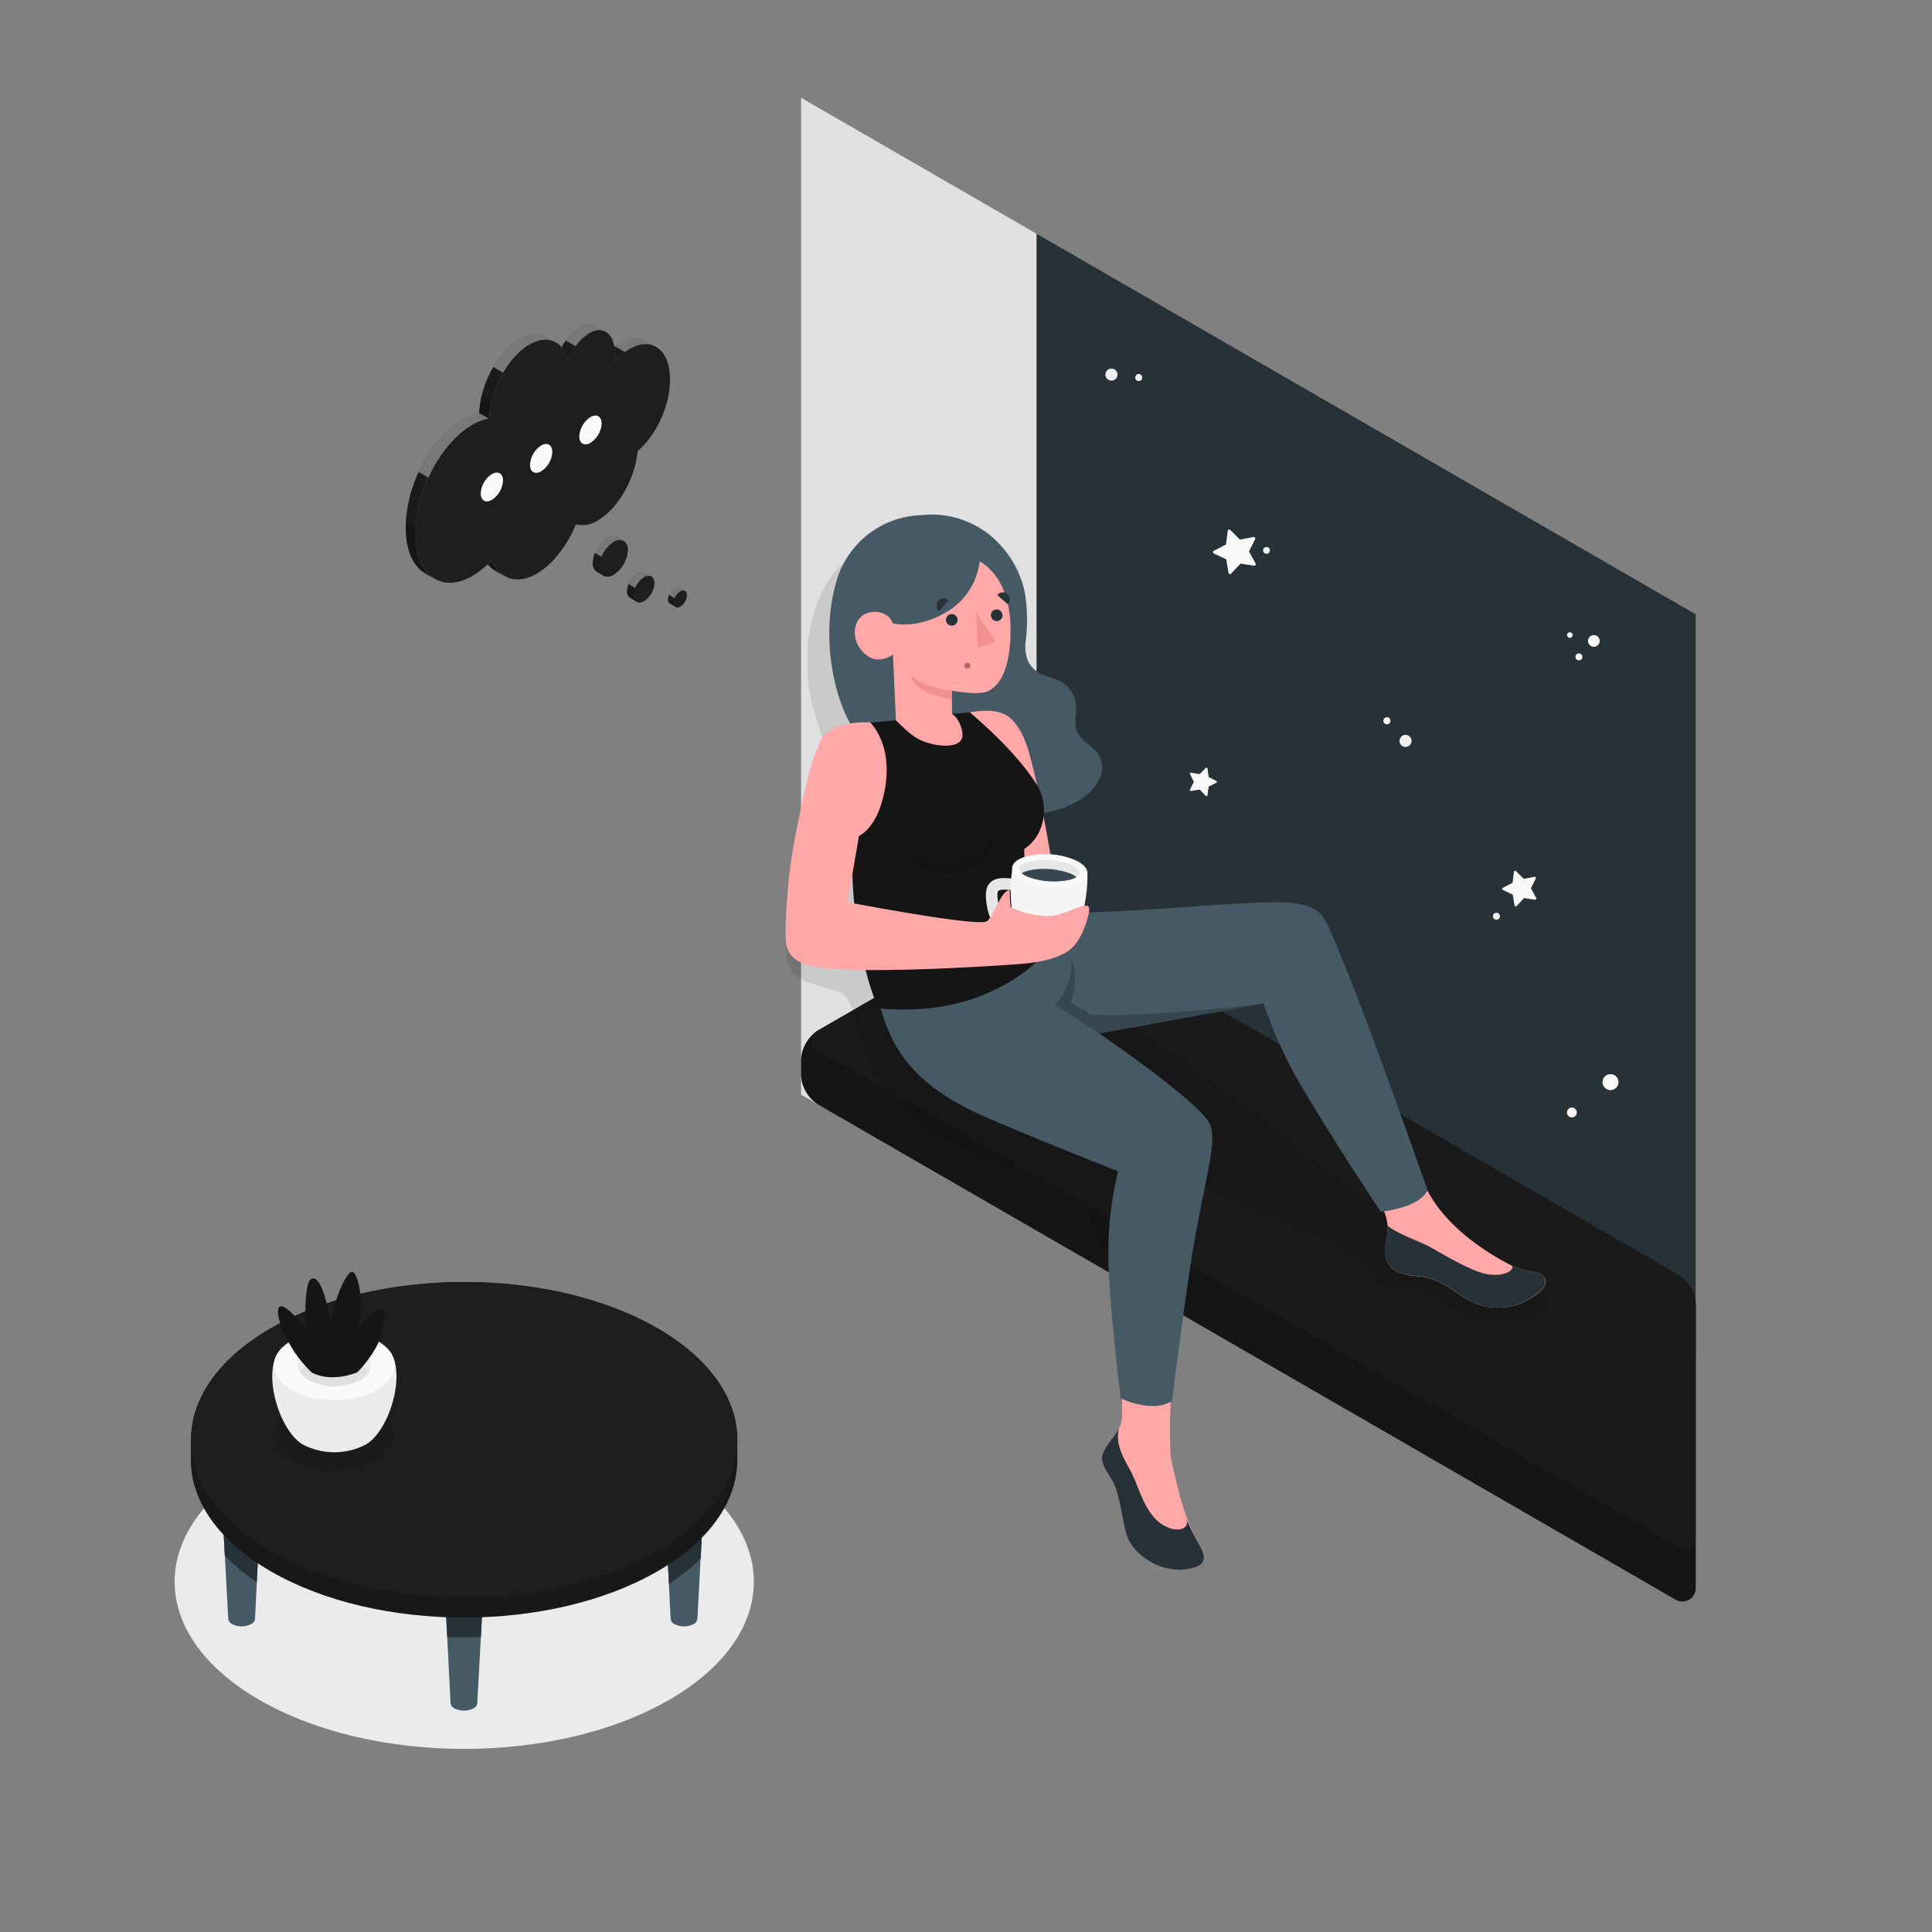 <svg xmlns="http://www.w3.org/2000/svg" viewBox="0 0 500 500"><rect x="0" y="0" width="500" height="500" fill="#808080" stroke="none"/><g id="freepik--Shadow--inject-100"><path id="freepik--shadow--inject-100" d="M67.14,378.77c-29.26,16.89-29.26,44.28,0,61.17s76.7,16.9,106,0,29.26-44.28,0-61.17S96.4,361.87,67.14,378.77Z" style="fill:#ebebeb"></path></g><g id="freepik--speech-bubble--inject-100"><g id="freepik--Bubble--inject-100"><g id="freepik--Facebook--inject-100"><path d="M175.76,152.07a1.19,1.19,0,0,0-1.2.12,3.71,3.71,0,0,0-1.69,2.92,1.17,1.17,0,0,0,.5,1.09l1.49.87a1.19,1.19,0,0,0,1.19-.12,3.75,3.75,0,0,0,1.69-2.92,1.19,1.19,0,0,0-.5-1.1" style="fill:#1E1E1E"></path><path d="M176.05,153.05a3.75,3.75,0,0,0-1.69,2.93c0,1.07.76,1.51,1.69,1a3.75,3.75,0,0,0,1.69-2.92C177.74,153,177,152.51,176.05,153.05Z" style="fill:#1E1E1E"></path><path d="M175.76,152.07l1.48.86a1.19,1.19,0,0,0-1.19.12,3.7,3.7,0,0,0-1.44,1.77l-1.49-.87a3.67,3.67,0,0,1,1.44-1.76A1.19,1.19,0,0,1,175.76,152.07Z" style="fill:#fff;opacity:0.4"></path><path d="M174.83,157.05l-1.46-.85a1.17,1.17,0,0,1-.5-1.09l1.49.87A1.19,1.19,0,0,0,174.83,157.05Z" style="opacity:0.2"></path><path d="M173.12,154l1.49.87a3,3,0,0,0-.25,1.16h0l-1.49-.87A3.11,3.11,0,0,1,173.12,154Z" style="opacity:0.1"></path></g><g id="freepik--facebook--inject-100"><path d="M166.82,148.19a1.89,1.89,0,0,0-1.89.18,5.9,5.9,0,0,0-2.66,4.62,1.87,1.87,0,0,0,.78,1.73l1.73,1a1.89,1.89,0,0,0,1.89-.18,5.91,5.91,0,0,0,2.67-4.62,1.89,1.89,0,0,0-.78-1.73" style="fill:#1E1E1E"></path><path d="M166.67,149.38A5.91,5.91,0,0,0,164,154c0,1.7,1.2,2.39,2.67,1.54a5.91,5.91,0,0,0,2.67-4.62C169.34,149.22,168.14,148.53,166.67,149.38Z" style="fill:#1E1E1E"></path><path d="M166.82,148.19l1.74,1a1.87,1.87,0,0,0-1.89.19,5.79,5.79,0,0,0-2.28,2.79l-1.73-1a5.85,5.85,0,0,1,2.27-2.8A1.89,1.89,0,0,1,166.82,148.19Z" style="fill:#fff;opacity:0.4"></path><path d="M164.75,155.7l-1.7-1a1.87,1.87,0,0,1-.78-1.73l1.73,1A1.89,1.89,0,0,0,164.75,155.7Z" style="opacity:0.2"></path><path d="M162.66,151.17l1.73,1A4.9,4.9,0,0,0,164,154h0l-1.73-1A4.89,4.89,0,0,1,162.66,151.17Z" style="opacity:0.1"></path></g><g id="freepik--facebook--inject-100"><path d="M159.66,139a2.57,2.57,0,0,0-2.59.26,8.09,8.09,0,0,0-3.67,6.34,2.58,2.58,0,0,0,1.08,2.38c.18.1,1.56.89,1.73,1a2.59,2.59,0,0,0,2.59-.26,8.11,8.11,0,0,0,3.66-6.35,2.59,2.59,0,0,0-1.07-2.37" style="fill:#1E1E1E"></path><path d="M158.8,140.29a8.11,8.11,0,0,0-3.66,6.34c0,2.34,1.64,3.29,3.66,2.12a8.08,8.08,0,0,0,3.66-6.35C162.46,140.07,160.82,139.12,158.8,140.29Z" style="fill:#1E1E1E"></path><path d="M159.66,139l1.73,1a2.57,2.57,0,0,0-2.59.26,8,8,0,0,0-3.13,3.84l-1.73-1a7.93,7.93,0,0,1,3.13-3.83A2.57,2.57,0,0,1,159.66,139Z" style="fill:#fff;opacity:0.4"></path><path d="M156.16,149l-1.68-1a2.58,2.58,0,0,1-1.08-2.38l1.74,1A2.63,2.63,0,0,0,156.16,149Z" style="opacity:0.2"></path><path d="M153.94,143.12l1.73,1a6.73,6.73,0,0,0-.53,2.5h0l-1.74-1A6.84,6.84,0,0,1,153.94,143.12Z" style="opacity:0.1"></path></g><path d="M167.27,88.32c-1.84-1.08-4.25-1-6.88.53a13.93,13.93,0,0,0-1.41,1,5.15,5.15,0,0,0-2.1-3.84c-.45-.28-2.26-1.34-2.73-1.59a4.28,4.28,0,0,0-4.23.4,13,13,0,0,0-4.59,5.14,5.83,5.83,0,0,0-1.45-1.24l-2.56-1.49c-1.84-1.07-4.24-1-6.87.55-5.57,3.21-10.11,11.64-10.43,19.14a13.25,13.25,0,0,0-4.35,1.64c-8.1,4.68-14.67,17.23-14.67,28,0,5.73,1.85,9.82,4.79,11.7.51.32,2.48,1.45,3,1.71,2.55,1.41,5.86,1.24,9.47-.84a21,21,0,0,0,4-3.09,7,7,0,0,0,1.91,1.66l2.54,1.46c2.19,1.28,5,1.18,8.19-.63,4.17-2.41,7.86-7.26,10.13-12.76a7.28,7.28,0,0,0,5.65-1c5.28-3.05,9.64-10.78,10.35-18,4.78-4,8.37-11.76,8.37-18.51,0-4.23-1.41-7.2-3.64-8.47Z" style="fill:#1E1E1E"></path><path d="M167.27,88.32c-1.84-1.08-4.25-1-6.88.53a13.93,13.93,0,0,0-1.41,1,5.15,5.15,0,0,0-2.1-3.84c-.45-.28-2.26-1.34-2.73-1.59a4.28,4.28,0,0,0-4.23.4,13,13,0,0,0-4.59,5.14,5.83,5.83,0,0,0-1.45-1.24l-2.56-1.49c-1.84-1.07-4.24-1-6.87.55-5.57,3.21-10.11,11.64-10.43,19.14a13.25,13.25,0,0,0-4.35,1.64c-8.1,4.68-14.67,17.23-14.67,28,0,5.73,1.85,9.82,4.79,11.7.51.32,2.48,1.45,3,1.71,2.55,1.41,5.86,1.24,9.47-.84a21,21,0,0,0,4-3.09,7,7,0,0,0,1.91,1.66l2.54,1.46c2.19,1.28,5,1.18,8.19-.63,4.17-2.41,7.86-7.26,10.13-12.76a7.28,7.28,0,0,0,5.65-1c5.28-3.05,9.64-10.78,10.35-18,4.78-4,8.37-11.76,8.37-18.51,0-4.23-1.41-7.2-3.64-8.47Z" style="fill:#fff;opacity:0.4"></path><path d="M130.21,96.47a26.8,26.8,0,0,0-3.64,11.87L124,106.87A26.69,26.69,0,0,1,127.67,95Z" style="fill:#1E1E1E"></path><path d="M130.21,96.47a26.8,26.8,0,0,0-3.64,11.87L124,106.87A26.69,26.69,0,0,1,127.67,95Z" style="opacity:0.1"></path><path d="M124.74,102.15a23.68,23.68,0,0,0-.72,4.72l2.55,1.47a23.68,23.68,0,0,1,.72-4.72Z" style="opacity:0.2"></path><path d="M112.42,149.77c-.72-.41-2.2-1.26-2.63-1.54-2.94-1.87-4.79-6-4.79-11.69a35.58,35.58,0,0,1,3.35-14.39l2.55,1.47a35.58,35.58,0,0,0-3.35,14.4C107.55,143.8,109.43,147.91,112.42,149.77Z" style="fill:#1E1E1E"></path><path d="M112.42,149.77c-.72-.41-2.2-1.26-2.63-1.54-2.94-1.87-4.79-6-4.79-11.69a35.58,35.58,0,0,1,3.35-14.39l2.55,1.47a35.58,35.58,0,0,0-3.35,14.4C107.55,143.8,109.43,147.91,112.42,149.77Z" style="opacity:0.1"></path><path d="M109.79,148.23c.43.28,1.91,1.13,2.63,1.54-3-1.86-4.87-6-4.87-11.75,0-.52,0-1,0-1.57L105.05,135c0,.52,0,1,0,1.56C105,142.27,106.85,146.36,109.79,148.23Z" style="opacity:0.2"></path><path d="M130.43,149c-.62-.37-1.89-1.1-2.26-1.31a7,7,0,0,1-1.91-1.66c.37-.35.74-.72,1.1-1.11A8.23,8.23,0,0,0,130.43,149Z" style="fill:#1E1E1E"></path><path d="M130.43,149c-.62-.37-1.89-1.1-2.26-1.31a7,7,0,0,1-1.91-1.66c.37-.35.74-.72,1.1-1.11A8.23,8.23,0,0,0,130.43,149Z" style="opacity:0.3"></path><path d="M149,89.61a17.23,17.23,0,0,0-2,3.65,8.52,8.52,0,0,0-1.68-3.35,16.27,16.27,0,0,1,1.09-1.76Z" style="fill:#1E1E1E"></path><path d="M149,89.61a17.23,17.23,0,0,0-2,3.65,8.52,8.52,0,0,0-1.68-3.35,16.27,16.27,0,0,1,1.09-1.76Z" style="opacity:0.1"></path><path d="M173.4,98.23c0-7.7-4.68-11.24-10.46-7.91a16.88,16.88,0,0,0-4.12,3.5,13.52,13.52,0,0,0,.26-2.58c0-4.87-3-7.1-6.61-5a14.16,14.16,0,0,0-5.46,7c-1.32-4.93-5.3-6.78-10-4.06-5.57,3.21-10.11,11.64-10.44,19.15a13,13,0,0,0-4.35,1.63c-8.1,4.68-14.67,17.23-14.67,28s6.57,15.77,14.67,11.09a22.37,22.37,0,0,0,5.14-4.2c1.88,4.94,6.34,6.6,11.54,3.6,4.17-2.41,7.86-7.26,10.13-12.76a7.28,7.28,0,0,0,5.65-1c5.28-3.05,9.64-10.78,10.35-18C169.81,112.69,173.4,105,173.4,98.23Z" style="fill:#1E1E1E"></path><path d="M161.74,91.1a18.07,18.07,0,0,0-2.92,2.72,13.46,13.46,0,0,0,.27-2.58,9.49,9.49,0,0,0-.11-1.45l.22-.15Z" style="fill:#1E1E1E"></path><path d="M161.74,91.1a18.07,18.07,0,0,0-2.92,2.72,13.46,13.46,0,0,0,.27-2.58,9.49,9.49,0,0,0-.11-1.45l.22-.15Z" style="opacity:0.1"></path><path d="M127.3,122.69a6.37,6.37,0,0,0-2.89,5c0,1.84,1.29,2.59,2.89,1.67a6.39,6.39,0,0,0,2.88-5C130.18,122.52,128.89,121.77,127.3,122.69Z" style="fill:#fafafa"></path><path d="M140.05,115.3a6.39,6.39,0,0,0-2.88,5c0,1.84,1.29,2.59,2.88,1.67a6.37,6.37,0,0,0,2.89-5C142.94,115.12,141.65,114.38,140.05,115.3Z" style="fill:#fafafa"></path><path d="M152.81,107.94a6.39,6.39,0,0,0-2.88,5c0,1.84,1.29,2.59,2.88,1.67a6.37,6.37,0,0,0,2.89-5C155.7,107.77,154.41,107,152.81,107.94Z" style="fill:#fafafa"></path></g></g><g id="freepik--Table--inject-100"><g id="freepik--table--inject-100"><g id="freepik--table--inject-100"><path d="M57.53,390.43a2.46,2.46,0,0,1,1.45-2,7.71,7.71,0,0,1,7,0,2.43,2.43,0,0,1,1.44,2L66,418.92h0a1.73,1.73,0,0,1-1,1.39,5.42,5.42,0,0,1-4.93,0,1.74,1.74,0,0,1-1-1.39h0Z" style="fill:#455a64"></path><path d="M66,388.41a7.71,7.71,0,0,0-7,0,2.46,2.46,0,0,0-1.45,2l.62,12.17a50,50,0,0,0,8.28,6.88l1-19.06A2.43,2.43,0,0,0,66,388.41Z" style="fill:#263238"></path><path d="M182,390.43a2.44,2.44,0,0,0-1.44-2,7.71,7.71,0,0,0-7,0,2.46,2.46,0,0,0-1.45,2l1.45,28.5h0a1.74,1.74,0,0,0,1,1.39,5.42,5.42,0,0,0,4.93,0,1.74,1.74,0,0,0,1-1.39h0Z" style="fill:#455a64"></path><path d="M180.58,388.41a7.71,7.71,0,0,0-7,0,2.46,2.46,0,0,0-1.45,2l1,19.5a51.09,51.09,0,0,0,8.22-6.59l.65-12.9A2.44,2.44,0,0,0,180.58,388.41Z" style="fill:#263238"></path><path d="M125.05,412.24a2.43,2.43,0,0,0-1.45-2,7.71,7.71,0,0,0-7,0,2.44,2.44,0,0,0-1.44,2l1.44,28.5h0a1.75,1.75,0,0,0,1,1.39,5.49,5.49,0,0,0,4.93,0,1.77,1.77,0,0,0,1-1.39h0Z" style="fill:#455a64"></path><path d="M124.47,423.67l.58-11.43a2.43,2.43,0,0,0-1.45-2,7.71,7.71,0,0,0-7,0,2.44,2.44,0,0,0-1.44,2l.58,11.43C118.66,423.78,121.57,423.78,124.47,423.67Z" style="fill:#263238"></path><path d="M190.81,372.6h-.06c0-10.45-6.84-20.89-20.64-28.86-27.61-15.94-72.38-15.94-100,0-13.81,8-20.66,18.41-20.64,28.86h-.07v5.61h0c.17,10.31,7.08,20.59,20.71,28.46,27.61,15.93,72.37,15.93,100,0,13.63-7.87,20.54-18.15,20.7-28.46h0Z" style="fill:#1E1E1E"></path><path d="M190.81,372.6h-.06c0-10.45-6.84-20.89-20.64-28.86-27.61-15.94-72.38-15.94-100,0-13.81,8-20.66,18.41-20.64,28.86h-.07v5.61h0c.17,10.31,7.08,20.59,20.71,28.46,27.61,15.93,72.37,15.93,100,0,13.63-7.87,20.54-18.15,20.7-28.46h0Z" style="opacity:0.2"></path><path d="M70.13,343.74c-27.61,15.94-27.61,41.78,0,57.72s72.37,15.94,100,0,27.61-41.78,0-57.72S97.73,327.8,70.13,343.74Z" style="fill:#1E1E1E"></path></g><g id="freepik--Pot--inject-100"><g style="opacity:0.1"><path d="M97.53,365c6.19,3.57,6.19,9.37,0,12.94s-16.23,3.58-22.43,0-6.19-9.37,0-12.94S91.34,361.45,97.53,365Z"></path></g><path d="M76.45,372.3c-5.39-5.5-8.55-19.24-3.3-23.61H99.92c5.25,4.37,2.09,18.1-3.3,23.6l-.15.16-.18.18-.49.43-.13.1a4.4,4.4,0,0,1-.41.31c-.23.16-.46.31-.69.44a17.71,17.71,0,0,1-16.07,0h0c-.23-.13-.47-.28-.7-.44l-.38-.29-.16-.13-.47-.41-.21-.21Z" style="fill:#ebebeb"></path><path d="M97.59,346.94c6.11,3.52,6.11,9.24,0,12.76s-16,3.53-22.11,0-6.11-9.24,0-12.76S91.49,343.41,97.59,346.94Z" style="fill:#fafafa"></path><path d="M93.26,349.44c3.72,2.14,3.72,5.62,0,7.76a14.83,14.83,0,0,1-13.45,0c-3.72-2.14-3.72-5.62,0-7.76A14.83,14.83,0,0,1,93.26,349.44Z" style="fill:#ebebeb"></path><path d="M79.81,353.12a14.89,14.89,0,0,1,13.45,0,6.29,6.29,0,0,1,2.23,2,6.11,6.11,0,0,1-2.23,2,14.83,14.83,0,0,1-13.45,0,6.11,6.11,0,0,1-2.23-2A6.29,6.29,0,0,1,79.81,353.12Z" style="fill:#e0e0e0"></path><path d="M92.44,355.16a30.38,30.38,0,0,0,4.87-6.47c2.24-4,2.66-9.29,1.5-9.95s-5.89,4.65-5.89,4.65a29.21,29.21,0,0,0,.5-6.78c-.2-3.54-1.07-6.75-2.08-7.4s-3.28,3.81-4.25,7.05-1.56,5.89-1.56,5.89a49.72,49.72,0,0,0-1.74-7.44c-1.18-3.36-2.25-4.12-3.08-3.79s-1.37,1.9-1.62,6.38a44.29,44.29,0,0,0,.2,6.4s-1.66-1.83-3.52-3.61c-2-2-2.9-2.22-3.48-1.85s-.74,3.41,2.41,9.1a31.7,31.7,0,0,0,5.94,7.82S85,358,92.44,355.16Z" style="fill:#1E1E1E"></path><g style="opacity:0.3"><path d="M92.44,355.16a30.38,30.38,0,0,0,4.87-6.47c2.24-4,2.66-9.29,1.5-9.95s-5.89,4.65-5.89,4.65a29.21,29.21,0,0,0,.5-6.78c-.2-3.54-1.07-6.75-2.08-7.4s-3.28,3.81-4.25,7.05-1.56,5.89-1.56,5.89a49.72,49.72,0,0,0-1.74-7.44c-1.18-3.36-2.25-4.12-3.08-3.79s-1.37,1.9-1.62,6.38a44.29,44.29,0,0,0,.2,6.4s-1.66-1.83-3.52-3.61c-2-2-2.9-2.22-3.48-1.85s-.74,3.41,2.41,9.1a31.7,31.7,0,0,0,5.94,7.82S85,358,92.44,355.16Z"></path></g></g></g></g><g id="freepik--Character--inject-100"><g id="freepik--Window--inject-100"><polygon points="268.24 60.48 438.84 158.98 438.84 350.58 268.24 252.8 268.24 60.48" style="fill:#263238"></polygon><polygon points="207.31 283.29 207.31 25.3 268.24 60.48 268.24 248.11 211.64 285.79 207.31 283.29" style="fill:#e0e0e0"></polygon><path d="M207.31,274.22v4.07a9.6,9.6,0,0,0,4.33,7.5L433.69,414a3.44,3.44,0,0,0,5.16-3V337.54a9.59,9.59,0,0,0-4.33-7.5l-161.94-93.5a9.64,9.64,0,0,0-8.66,0l-52.27,30.18A9.62,9.62,0,0,0,207.31,274.22Z" style="fill:#1E1E1E"></path><path d="M207.31,274.22v4.07a9.6,9.6,0,0,0,4.33,7.5L433.69,414a3.44,3.44,0,0,0,5.16-3V337.54a9.59,9.59,0,0,0-4.33-7.5l-161.94-93.5a9.64,9.64,0,0,0-8.66,0l-52.27,30.18A9.62,9.62,0,0,0,207.31,274.22Z" style="opacity:0.3"></path><path d="M263.91,236.54l-52.27,30.18c-2.39,1.38-2.39,3.62,0,5L434.52,400.4c2.39,1.38,4.33.26,4.33-2.5V337.54a9.58,9.58,0,0,0-4.33-7.5l-161.94-93.5A9.57,9.57,0,0,0,263.91,236.54Z" style="fill:#1E1E1E"></path><path d="M263.91,236.54l-52.27,30.18c-2.39,1.38-2.39,3.62,0,5L434.52,400.4c2.39,1.38,4.33.26,4.33-2.5V337.54a9.58,9.58,0,0,0-4.33-7.5l-161.94-93.5A9.57,9.57,0,0,0,263.91,236.54Z" style="opacity:0.15"></path><g id="freepik--Stars--inject-100"><path d="M289.21,96.94a1.56,1.56,0,1,1-1.56-1.56A1.56,1.56,0,0,1,289.21,96.94Z" style="fill:#f0f0f0"></path><path d="M295.62,97.71a.91.91,0,1,1-.91-.91A.91.91,0,0,1,295.62,97.71Z" style="fill:#fafafa"></path><path d="M362.57,190.73a1.56,1.56,0,1,1,.16,2.2A1.56,1.56,0,0,1,362.57,190.73Z" style="fill:#f0f0f0"></path><path d="M358.24,185.94a.92.92,0,0,1,1.29-.09.9.9,0,0,1,.09,1.28.92.92,0,0,1-1.29.09A.9.9,0,0,1,358.24,185.94Z" style="fill:#fafafa"></path><path d="M406.31,286.74a1.27,1.27,0,1,1-.68,1.67A1.27,1.27,0,0,1,406.31,286.74Z" style="fill:#fafafa"></path><path d="M416,278.14a2.07,2.07,0,1,1-1.11,2.71A2.07,2.07,0,0,1,416,278.14Z" style="fill:#fafafa"></path><path d="M414,165.86a1.51,1.51,0,1,1-1.5-1.5A1.51,1.51,0,0,1,414,165.86Z" style="fill:#fafafa"></path><path d="M409.53,170a.9.9,0,1,1-.9-.9A.9.9,0,0,1,409.53,170Z" style="fill:#fafafa"></path><path d="M407,164.36a.72.72,0,0,1-.72.72.73.73,0,0,1-.73-.72.73.73,0,0,1,.73-.73A.73.73,0,0,1,407,164.36Z" style="fill:#fafafa"></path><circle cx="387.27" cy="237.11" r="0.89" style="fill:#fafafa"></circle><path d="M392.35,225.45l2,2,2.77-.53a.32.32,0,0,1,.34.46l-1.26,2.52,1.36,2.47a.32.32,0,0,1-.33.47l-2.79-.42-1.93,2.06a.32.32,0,0,1-.55-.17l-.46-2.78-2.55-1.2a.32.32,0,0,1,0-.58l2.5-1.29.35-2.8A.32.32,0,0,1,392.35,225.45Z" style="fill:#fafafa"></path><path d="M312.49,198.87l.32,2.24,2,1a.26.26,0,0,1,0,.46l-2,1-.32,2.24a.26.26,0,0,1-.44.14l-1.58-1.62-2.23.38a.26.26,0,0,1-.27-.37l1-2-1-2a.25.25,0,0,1,.27-.37l2.23.38,1.58-1.61A.26.26,0,0,1,312.49,198.87Z" style="fill:#fafafa"></path><path d="M318.4,137.16l2.51,2.49,3.48-.67a.4.4,0,0,1,.43.58l-1.58,3.16,1.7,3.09a.4.4,0,0,1-.41.59l-3.49-.53-2.42,2.58a.4.4,0,0,1-.69-.21l-.58-3.48-3.2-1.51a.4.4,0,0,1,0-.72l3.14-1.62.44-3.51A.4.4,0,0,1,318.4,137.16Z" style="fill:#fafafa"></path><path d="M328.65,142.43a.88.88,0,1,1-.88-.87A.87.87,0,0,1,328.65,142.43Z" style="fill:#fafafa"></path></g></g><path id="freepik--shadow--inject-100" d="M306,309.46a8.91,8.91,0,0,1,.89-2.11,3.4,3.4,0,0,1,1.42-1.44c1.47-.69,3.24,1,4.4,1.67,1.9,1.14,3.86,2.18,5.87,3.14,6.39,3,13.12,5.32,19.68,8a46.87,46.87,0,0,1,10.29,5.37c2.91,2.14,4.8,5.12,7.82,7.1a16.34,16.34,0,0,0,5.81,2.38c2.26.45,4.61.43,6.8,1.13,4,1.27,6.86,4.73,10.66,6.4,3.19,1.4,6.66,1.38,10.07,1.43a16.43,16.43,0,0,0,9.3-2.71,4.84,4.84,0,0,0,1.47-1.34,2.13,2.13,0,0,0,.29-1.92,3.19,3.19,0,0,0-1.53-1.41c-4.42-2.48-9.29-3.49-13.8-5.64-5.34-2.54-10.79-4.86-16-7.64-9-4.78-16.84-12.27-24.95-18.41C325.37,289,314.53,279.85,299.3,269.9c-16.68-10.91-32.79-23-41.62-40.85-9.69-19.61-8.62-42.53-9.94-64.37-.31-5.23.23-11.41-1-16.45-2.44-10.19-16-9.17-23.67-5.62-5.37,2.49-9,7.11-11.24,12.61-3.62,8.88-3.61,20-1.36,28.17.66,2.38,1.51,4.7,2.24,7.06.78,2.56.5,4.39.06,7-.85,5.18-2,10.31-3.19,15.42-2.31,9.78-5,19.44-6,29.47-.31,2.84-.38,5.67,1,8.25,1.29,2.41,3.72,3.42,6.25,4.18l5.37,1.61c3.12.94,4.1,3.49,4.83,6.46a61.37,61.37,0,0,0,4.08,12,42.85,42.85,0,0,0,9.69,13c10.1,9.24,23.85,13.05,36.48,18.32,3.53,1.47,6.71,3.12,9,6.29,2.1,2.94,3.31,6.39,4.9,9.6.82,1.64,1.86,3.34,3.56,4a8.45,8.45,0,0,0,3,.43,27.09,27.09,0,0,0,6-.31,9.11,9.11,0,0,0,5.22-2.83C306.12,319.72,304.62,314,306,309.46Z" style="opacity:0.1"></path><g id="freepik--character--inject-100"><path d="M282.89,193.62c-.8-.72-1.75-1.26-2.53-2a6.67,6.67,0,0,1-2-4c-.2-1.68.25-3.39.13-5.08a7.85,7.85,0,0,0-3.1-5.62c-1.95-1.47-4.4-1.58-6.47-2.8a7.05,7.05,0,0,1-2.93-3.16,10.64,10.64,0,0,1-.49-5.4,45,45,0,0,0-.17-11.6,25.46,25.46,0,0,0-5.65-12,24,24,0,0,0-20.05-8.74l-2.06.14a23.52,23.52,0,0,0-9.65,2.8q-.56.3-1.08.63l-.21.12c-.37.24-.74.48-1.11.74s-.74.55-1.1.83l0,0a23.67,23.67,0,0,0-8.25,13.1c-2.34,8.45-2.26,20.63,1.86,31.41,2.55,6.69,7.48,12.27,12.49,16.39,12.81,10.51,35.57,16,49.09,7.54C284.38,204,287.69,198,282.89,193.62Z" style="fill:#455a64"></path><path d="M253.53,145.26c2.71,1.54,8,6.16,8,17.74,0,12-3.92,15-5.85,15.88s-5.7.43-9.37-.12l.09,6s4.08,1.57,4.16,5.25c.08,3.31-5.67,4.51-10.55,2.92a16,16,0,0,1-8.15-6.52l-.76-17s-3.25,2.46-6.27.54c-4.08-2.6-4.51-7.7-2.21-10.12S230,158,231,161.3c0,0,5.91,1.68,13.6-2.7A17.54,17.54,0,0,0,253.53,145.26Z" style="fill:#ffa8a7"></path><circle cx="250.36" cy="172.27" r="0.77" style="fill:#b16668"></circle><path d="M245.43,155.34l-2.36,2.82a1.94,1.94,0,0,1-.23-2.67A1.81,1.81,0,0,1,245.43,155.34Z" style="fill:#263238"></path><path d="M260.86,156.42,258.08,154a1.86,1.86,0,0,1,2.59-.29A1.94,1.94,0,0,1,260.86,156.42Z" style="fill:#263238"></path><path d="M259.46,159.19a1.51,1.51,0,1,1-1.61-1.47A1.55,1.55,0,0,1,259.46,159.19Z" style="fill:#263238"></path><path d="M247.82,160.39a1.5,1.5,0,1,1-1.6-1.47A1.52,1.52,0,0,1,247.82,160.39Z" style="fill:#263238"></path><polygon points="252.63 158.6 253.01 167.66 257.75 166.1 252.63 158.6" style="fill:#f28f8f"></polygon><path d="M246.28,178.76c-3.05-.3-9.18-2-10.56-4.08,0,0,.07,1.4,2.1,3.26s8.5,3.15,8.5,3.15Z" style="fill:#f28f8f"></path><path d="M251,184.38s6.37-1.5,9.88,1c1.19.85,3.66,3.18,5.39,9.26,3.36,11.81,6.19,30.21,6.19,30.21s1.75,13.81-7.05,14.94S251,184.38,251,184.38Z" style="fill:#ffa8a7"></path><polygon points="290.42 375.1 302.49 375.1 303.35 353.55 290.42 354.43 290.42 375.1" style="fill:#ffa8a7"></polygon><path d="M290.55,392.84a56.18,56.18,0,0,0-1.9-8c-.83-2.32-3.38-4.94-3.47-7.37-.06-1.33,1.08-3.13,2.53-5.05.57-.76,1.07-1.36,1.52-2.09a8.45,8.45,0,0,0,1.21-4.56c0-1.88,0-4,0-4,1.05.6,10.18,5.23,12.35,6.29,0,3.1,0,8.22.36,9.91,1.76,7.59,3.24,14.92,7.22,21.69.88,1.5,1.8,3.46.73,4.81a3.74,3.74,0,0,1-1.81,1.09,13.23,13.23,0,0,1-7.33.22c-4.31-.88-9.23-4.52-10.46-8.88C291.11,395.6,290.82,394.23,290.55,392.84Z" style="fill:#ffa8a7"></path><path d="M310.35,399.7A56.28,56.28,0,0,1,307,393h0c1.17,3-3,4-6.83,1.1s-5.26-8.56-7-12.26-4.68-7.37-3.62-12.06h0a19.09,19.09,0,0,1-1.84,2.65c-1.45,1.92-2.59,3.72-2.53,5.05.09,2.43,2.64,5.05,3.47,7.37a56.18,56.18,0,0,1,1.9,8c.27,1.39.56,2.76.93,4.1,1.23,4.36,6.15,8,10.46,8.88a13.23,13.23,0,0,0,7.33-.22,3.74,3.74,0,0,0,1.81-1.09C312.15,403.16,311.23,401.2,310.35,399.7Z" style="fill:#263238"></path><path d="M369.69,330.74a13.08,13.08,0,0,0-2.21-.39c-2.74-.24-6-.45-7.82-2.77s-1.17-4.84-.73-7.57c.68-4.24-.63-6.56-2.89-10.91-.12-.22.52-1.31.64-1.53a1,1,0,0,1,.6-.37,32.34,32.34,0,0,1,9-1.21,2.18,2.18,0,0,1,1,.16c.36.17,1-.52,1.15-.16,3.79,9.07,12.5,15.9,20.89,20.54a21.27,21.27,0,0,0,4.65,2c1.22.33,2.48.47,3.69.81a3.08,3.08,0,0,1,2.29,1.73c.34,1.08-.42,2.18-1.23,3A16.15,16.15,0,0,1,388,338.4c-4.49.17-7.86-1.64-11.46-4.14A21.92,21.92,0,0,0,369.69,330.74Z" style="fill:#ffa8a7"></path><path d="M388,338.4a16.15,16.15,0,0,0,10.66-4.35c.81-.78,1.57-1.88,1.23-3a3.08,3.08,0,0,0-2.29-1.73c-1.21-.34-2.47-.48-3.69-.81a16.74,16.74,0,0,1-3-1.15h0c1.67.87-1.07,3.13-5.76,2.45s-13.92-6.62-16.25-7.7-9.83-4-9.87-5.29h0a12.2,12.2,0,0,1-.12,3.15c-.44,2.73-1.19,5.17.73,7.57s5.08,2.53,7.82,2.77a13.08,13.08,0,0,1,2.21.39,21.92,21.92,0,0,1,6.86,3.52C380.15,336.76,383.52,338.57,388,338.4Z" style="fill:#263238"></path><path d="M272.41,236.47s15.55-.47,23.55-1c34.65-2.38,41.51-3.25,46,1.22,3.86,3.81,27.49,71.33,27.49,71.33-2.22,4.73-12.13,5.56-12.13,5.56s-16.24-24.39-23.46-37.68a142.54,142.54,0,0,1-6.88-16.2l-42.51,7.76c8,5.46,25.53,18.07,28.39,23,2.69,4.61-1.39,15.05-4.74,36.82-2.15,13.94-4.8,35.28-4.8,35.28-5.21,3.31-13.28-.69-13.28-.69s-3.3-26.55-3.19-37.68a87.56,87.56,0,0,1,2.5-21.07s-19.63-7.69-34.19-14c-17.34-7.54-24.81-16.66-27.93-31Z" style="fill:#455a64"></path><path d="M284.5,267.44,273,260s4.59-3.78,4.33-11.88a17.31,17.31,0,0,1-.21,11.39l5.17,3c13.59,1.05,44.7-2.81,44.7-2.81Z" style="fill:#37474f"></path><path d="M274.39,236.25l-8.08-5-1.15-4.74-.1-6.79c6-4,6-11.93,3.67-15.94-5.45-9.32-17.72-19.38-17.72-19.38l-4.64.35s2,1.05,2.67,4.68c.75,3.83-4.14,4.09-8.3,3s-5.68-3-8.91-6l-8,.71c3.84,4.13,2.83,10.26,1.42,17.53s-4.65,9.77-4.65,9.77v11.12s0,19,6.66,35.4c14.88,1.38,27.15-1.81,37.28-9C274.52,244.87,274.39,236.25,274.39,236.25Z" style="fill:#1E1E1E"></path><g style="opacity:0.3"><path d="M274.39,236.25l-8.08-5-1.15-4.74-.1-6.79c6-4,6-11.93,3.67-15.94-5.45-9.32-17.72-19.38-17.72-19.38l-4.64.35s2,1.05,2.67,4.68c.75,3.83-4.14,4.09-8.3,3s-5.68-3-8.91-6l-8,.71c3.84,4.13,2.83,10.26,1.42,17.53s-4.65,9.77-4.65,9.77v11.12s0,19,6.66,35.4c14.88,1.38,27.15-1.81,37.28-9C274.52,244.87,274.39,236.25,274.39,236.25Z"></path></g><path d="M234.16,219.35s2.52,4.2,9.93,4.37,11.86-4.13,12.94-7.9c0,0,.92,9-10.12,10.29C239.13,227,234.7,222.32,234.16,219.35Z" style="opacity:0.1"></path><path d="M260.65,240.87a6.32,6.32,0,0,1-2.35-.62c-1-.51-1.81-1.76-2.42-3.81-.52-1.74-1.23-5.48-.21-7.26,1.29-2.25,4.17-2,6.08-1.83l.66.05-.21,3-.71-.06c-1.08-.1-2.87-.25-3.2.33-.53,1.13.5,6.17,1.42,6.89a4.71,4.71,0,0,0,2.79.14l.78,2.92A8.7,8.7,0,0,1,260.65,240.87Z" style="fill:#e6e6e6"></path><path d="M262,224.21c.29-.92,1.28-1.76,3-2.36a19.79,19.79,0,0,1,13.74,1c1.6.83,2.46,1.8,2.62,2.74h.05c.22,6.18-1.37,13.22-3.83,17,0,0,0,.05,0,.08l0,.06h0a4.68,4.68,0,0,1-1.9,1.56,11.57,11.57,0,0,1-10.43-.72,4.74,4.74,0,0,1-1.68-1.82h0a.14.14,0,0,1,0-.06l-.05-.09c-1.91-4.09-2.5-11.28-1.43-17.37Z" style="fill:#f5f5f5"></path><path d="M265,221.85c-3.91,1.39-4.1,4.06-.41,6a19.74,19.74,0,0,0,13.74,1c3.91-1.39,4.1-4.06.41-6A19.79,19.79,0,0,0,265,221.85Z" style="fill:#fafafa"></path><path d="M266.21,223c-3.14.86-3.26,2.61-.27,3.9a19.4,19.4,0,0,0,11.08.77c3.14-.86,3.26-2.61.28-3.9A19.52,19.52,0,0,0,266.21,223Z" style="fill:#e6e6e6"></path><path d="M266,225.34a5.85,5.85,0,0,0-1.59.66,5.91,5.91,0,0,0,1.49.88,19.4,19.4,0,0,0,11.08.77,5.59,5.59,0,0,0,1.59-.66,5.39,5.39,0,0,0-1.48-.88A19.43,19.43,0,0,0,266,225.34Z" style="fill:#37474f"></path><path d="M213.13,250.49c14.13,1.65,48.59-.85,48.59-.85,5.06-.31,12.52-1,16-4.62,2.43-2.5,3.75-7.05,4.09-8.83.86-4.47-5.2.68-10.23.89a23.92,23.92,0,0,1-10-2.3,36.46,36.46,0,0,1-.27-4.42c-2.27,0-4.08,6.82-5.94,8.07-2.25,1.52-36-4.94-36-4.94l2.92-17.14s3.42-1.5,5.48-7.38,3.25-15.38-2.52-22c0,0-10.18-.84-12.94,4.89s-4.26,13.47-6.48,24.49-2.88,25.6-2.32,28.14C204.38,248.46,207.64,249.84,213.13,250.49Z" style="fill:#ffa8a7"></path></g></g></svg>